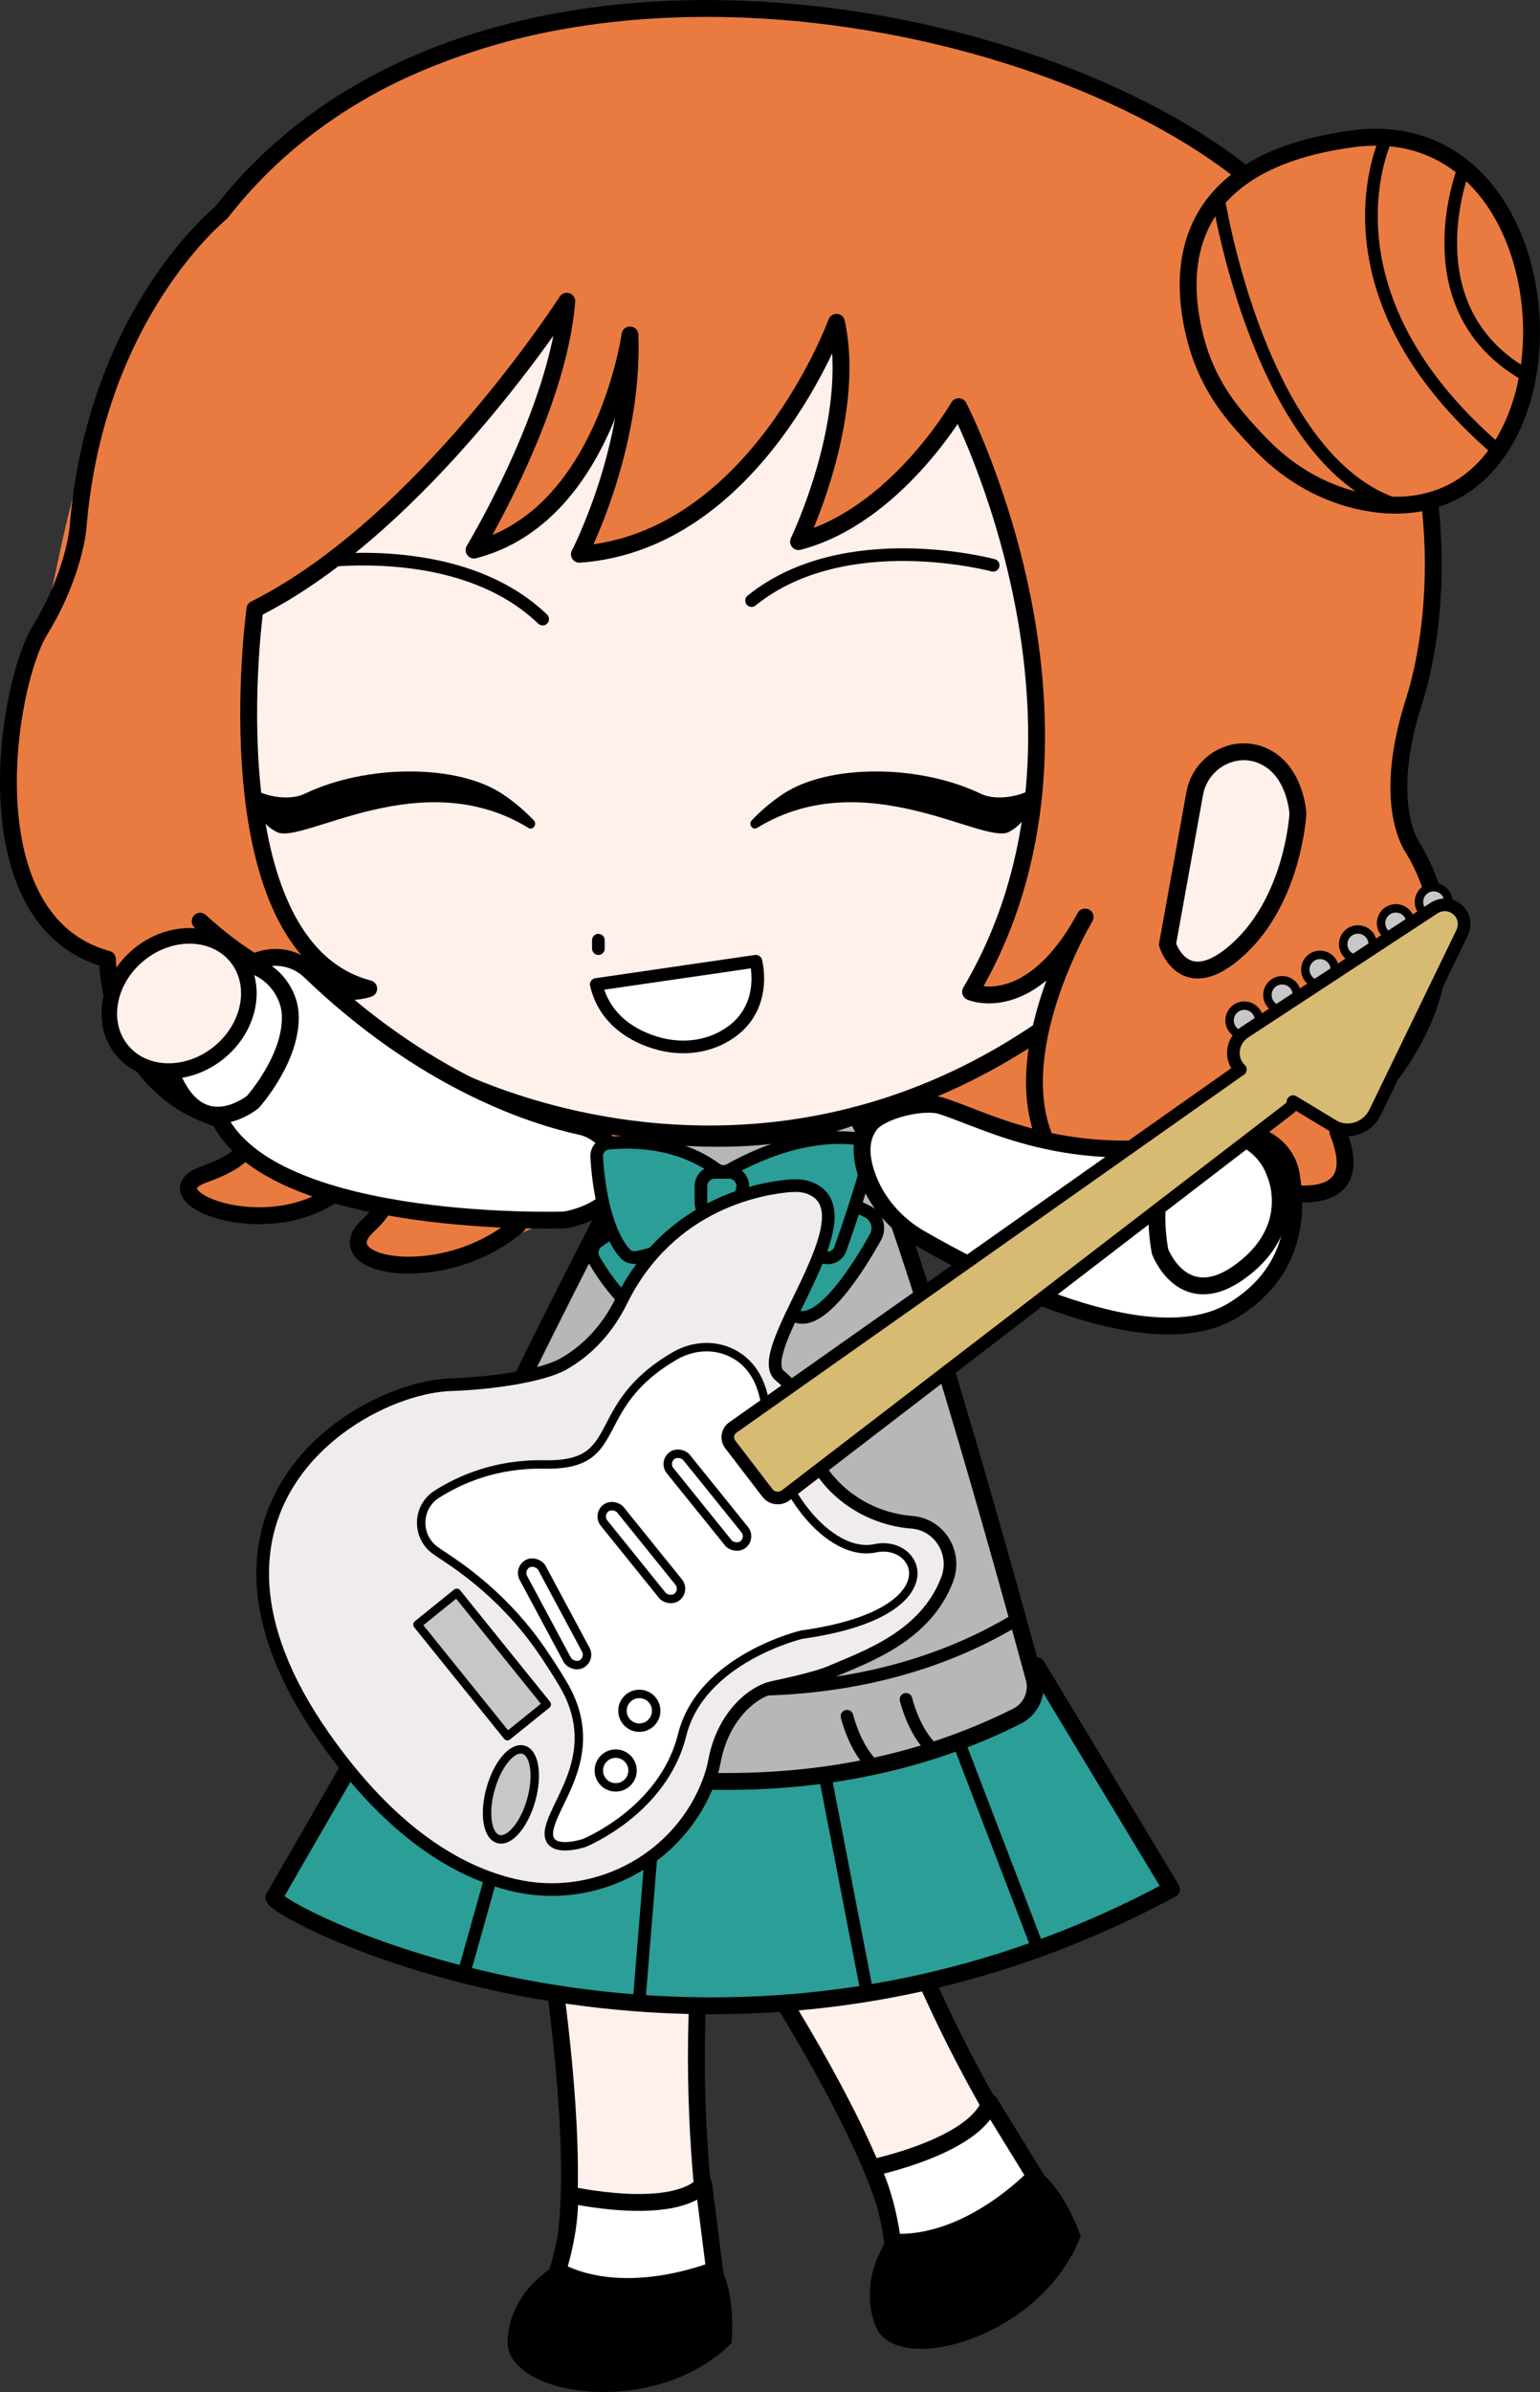 <?xml version="1.0" encoding="UTF-8"?>
<svg id="_レイヤー_2" data-name="レイヤー 2" xmlns="http://www.w3.org/2000/svg" viewBox="0 0 365.43 567.15">
  <rect x="0" y="0" width="365.43" height="567.15" fill="#333333" stroke="none"/>
  <defs>
    <style>
      .cls-1, .cls-2, .cls-3, .cls-4, .cls-5, .cls-6, .cls-7, .cls-8, .cls-9, .cls-10, .cls-11, .cls-12, .cls-13, .cls-14, .cls-15 {
        stroke: #000;
        stroke-linecap: round;
        stroke-linejoin: round;
      }

      .cls-1, .cls-4, .cls-5, .cls-6, .cls-7, .cls-8 {
        stroke-width: 4px;
      }

      .cls-1, .cls-9 {
        fill: #2b9e97;
      }

      .cls-16, .cls-5 {
        fill: #ea7b40;
      }

      .cls-17, .cls-6, .cls-11 {
        fill: #fff0eb;
      }

      .cls-2 {
        fill: #c7c7c7;
      }

      .cls-2, .cls-3 {
        stroke-width: 2px;
      }

      .cls-3, .cls-7, .cls-14 {
        fill: #fff;
      }

      .cls-4 {
        fill: #b7b7b7;
      }

      .cls-8, .cls-15 {
        fill: none;
      }

      .cls-9, .cls-10, .cls-13, .cls-14, .cls-15 {
        stroke-width: 3px;
      }

      .cls-10, .cls-12 {
        fill: #d8bb72;
      }

      .cls-11 {
        stroke-width: 3.7px;
      }

      .cls-12 {
        stroke-width: 3px;
      }

      .cls-13 {
        fill: #f1ecec;
      }
    </style>
  </defs>
  <g id="_レイヤー_1-2" data-name="レイヤー 1">
    <g id="character">
      <g id="face">
        <ellipse class="cls-17" cx="167.99" cy="154.42" rx="126" ry="113.5"/>
        <path class="cls-14" d="M141.49,233.42l37.87-5.51s3.34,12.09-7.96,18.07c-4.53,2.4-9.85,2.82-14.81,1.54-6.44-1.66-13.19-5.87-15.1-14.1Z"/>
        <line class="cls-15" x1="141.99" y1="222.92" x2="141.99" y2="224.92"/>
        <path class="cls-15" d="M72.35,133.6s35.89-6.49,56.42,13.19"/>
        <path class="cls-15" d="M235.67,134.03s-35.21-9.5-57.33,8.37"/>
        <path d="M244.83,186.99c.6-.53,1.38,.33,1.1,1.21-1,3.25-2.95,7.32-6.63,9.1-6.13,2.97-34.25-16.55-59.64-1.01-1.07,.66-2.16-.83-1.28-1.77,1.86-1.98,4.34-4.22,7.54-6.33,10.69-7.03,32.08-7.04,46.79,0,4.21,2.02,10.57,.17,12.12-1.2Z"/>
        <path d="M60.21,186.99c-.6-.53-1.38,.33-1.1,1.21,1,3.25,2.95,7.32,6.63,9.1,6.13,2.97,34.25-16.55,59.64-1.01,1.07,.66,2.16-.83,1.28-1.77-1.86-1.98-4.34-4.22-7.54-6.33-10.69-7.03-32.08-7.04-46.79,0-4.21,2.02-10.57,.17-12.12-1.2Z"/>
      </g>
      <path id="hair-color" class="cls-16" d="M227.49,96.42s-15.5,31.5-38,32c0,0,14.5-33.5,9-52,0,0-8.5,44.5-61,55,0,0,17.5-34.5,12-52,0,0-9.59,48.25-36.05,49.38,0,0,20.55-36.88,21.05-57.38,0,0-47.5,65.5-74,73,0,0-10.66,86.57,25.42,89.53-14.27,11.4,49.08,33.97,65.08,34.97,23.36,1.46-61,47-65.8,24.7,0,0,12.8-9.7,3.3-22.2,0,0-16.05,28.5-43.77,10.5,0,0,20.27-11,11.77-15.5s-28.5-5.5-31-39c0,0-30.14-9.15-22.82-53.33,0,0-1.68-8.17,6.82-24.67S16.71,9.16,171.85,2.04c0,0,191.14-.12,163.64,164.38,0,0-11.5,22.5,0,35s2.87,61.49-16.82,66c0,0,7.84,21-16.42,14.75,0,0-4.02,13.94-23.64,7.35-19.62-6.6-16.39-4.83-16.39-4.83,0,0-.81,6.23-15.02-.77,0,0,11.79,15-19.71,1.5-44.58-19.11-20.5-19.5,18.07-40.74,.43-.24,11.93-27.26,11.93-27.26,0,0-8.86,22.99-27.18,17.75,0,0,36.68-65.25-2.82-138.75Z"/>
      <g id="hair-line">
        <path class="cls-8" d="M47.49,218.42c24,22,40,16,40,16-38-10-27-90-27-90,40-20,74-73,74-73-2,26-22,59-22,59,31-8,37-51,37-51,1,27-12,52-12,52,42-3,61-55,61-55,5,23-9,52-9,52,23-6,38-32,38-32,0,0,39.64,76.49,2.82,138.75,0,0,14.18,6.25,27.18-17.75,0,0-42,70,31,73,0,0,7.52,1.5,13.76-8.25,0,0,23.24,6.25,15.24-13.75,0,0,39-31,18-67,0,0-8-10,0-35s12-87-44-128S108.49-21.58,52.49,50.42c0,0-30,24-34,75,0,0-1,11-9,24S-7.51,218.42,25.49,227.42c0,0,0,33,31,39,0,0,9,6-8,12-17,6,28,22,40-7,0,0,9.88,9.17-1.06,19.08-10.94,9.92,17.88,15.08,35.47,0"/>
        <path id="jaw" class="cls-8" d="M81.99,234.92c-5.9,9.32,82,65,164,10"/>
        <path class="cls-8" d="M227.49,285.42s6,9,25,6c0,0-3.82-2.5-5.91-9.25,0,0,8.2,8.13,17.06,3.19"/>
      </g>
      <path id="ear" class="cls-6" d="M283.5,188.14l-6.47,35.78s3.95,13,16.95,1c13-12,14-32,14-32,0,0-.5-10.54-8.61-13.84-6.87-2.8-14.55,1.76-15.87,9.06Z"/>
      <g id="dango">
        <path class="cls-5" d="M293.14,98.67c-4.15-5-7.3-10.77-9.09-17.02-4.38-15.33-5.95-43.02,36.94-48.74,55.18-7.36,57.08,96.88,2.58,86.09-8.97-1.78-17.13-6.38-23.6-12.84-2.11-2.11-4.46-4.62-6.84-7.48Z"/>
        <path class="cls-15" d="M289.13,47s9.86,62.91,42.86,72.91"/>
        <path class="cls-15" d="M328.99,32.63s-17.9,36.25,26.55,74.26"/>
        <path class="cls-15" d="M347.38,39.83s-13.36,33.56,15.12,49.32"/>
      </g>
      <g>
        <path class="cls-6" d="M124.99,429.92s19,94,5,115c0,0,10.84,24,40.42,0,0,0-12-55.13,.58-116,0,0-33.53-16.64-46,1Z"/>
        <path class="cls-7" d="M135.19,520.38s24.09,5.44,31.8-2.46l3.42,27s-24.42,23-40.42,0c0,0,5.4-12.08,5.2-24.54Z"/>
        <path d="M132.91,536.48s-12,5.88-12.46,18.66,34.54,18.78,53.11,.44c0,0,1.43-12.67-3.57-19.67,0,0-21.17,9.13-37.09,.56Z"/>
      </g>
      <g>
        <path class="cls-6" d="M160.3,435.81s56.12,77.76,52.05,102.67c0,0,19.78,17.38,36.81-16.69,0,0-33.7-45.25-47.38-105.89,0,0-37.41-1.3-41.48,19.91Z"/>
        <path class="cls-7" d="M206.95,513.98s24.18-4.99,27.94-15.37l14.26,23.18s-12.74,31.03-36.81,16.69c0,0-.07-13.23-5.4-24.5Z"/>
        <path d="M211.52,529.59s-8.5,10.31-3.64,22.14,39.21,2.84,48.55-21.53c0,0-3.93-12.13-11.37-16.44,0,0-15.51,17.05-33.54,15.83Z"/>
      </g>
      <g id="skirt">
        <path class="cls-1" d="M90.99,404.92l-26,45c1.57,4.41,104.18,56.7,213-2l-32-53s-67.65,43.66-155,10Z"/>
        <line class="cls-15" x1="124.45" y1="416.68" x2="110.12" y2="467.79"/>
        <line class="cls-15" x1="155.96" y1="421.76" x2="151.67" y2="474.37"/>
        <line class="cls-15" x1="195.74" y1="420.84" x2="205.55" y2="471.49"/>
        <line class="cls-15" x1="227.49" y1="413.01" x2="245.99" y2="461.21"/>
      </g>
      <g id="arm">
        <path class="cls-7" d="M137.99,267.14c-12-2.62-37.47-10.94-64.42-36.84-4.95-4.75-12.96-4.33-17.29,1-6.3,7.75-12.03,20.02-3.88,34.73,14.12,25.47,81.57,23.23,81.57,23.23,0,0,14.2-2.04,12.91-12.58-.53-4.31-4.64-8.61-8.88-9.54Z"/>
        <path class="cls-7" d="M45.68,231.51c6.96-5.97,17.89-4.03,21.92,4.21,.72,1.47,1.18,3.06,1.27,4.78,.53,10.28-8.85,20.76-8.85,20.76,0,0-12.15,10.04-18.98-5.74-6.83-15.78,4.45-23.84,4.45-23.84l.19-.16Z"/>
        <ellipse class="cls-11" cx="42.49" cy="237.92" rx="17.5" ry="15" transform="translate(-139.98 79.45) rotate(-38.9)"/>
      </g>
      <g id="vest">
        <path class="cls-4" d="M153.49,268.86s-42.71,79.95-62.11,129.74c-1.39,3.57,.39,7.58,3.96,8.97,20.38,7.97,86.29,29.28,145.96-.64,3.32-1.67,5.05-5.41,4.08-9-6.49-23.91-30.91-112.4-42.25-133.53,0,0-17.14,8.4-49.64,4.45Z"/>
        <path class="cls-15" d="M149.99,397.92s49.01,11.76,91.51-14.12"/>
        <path class="cls-15" d="M200.99,406.92s1.82,7.76,6.41,11.88"/>
        <path class="cls-15" d="M214.99,402.92s1.82,7.76,6.41,11.88"/>
      </g>
      <g id="ribbon">
        <path class="cls-9" d="M177.56,286.68s2.82,20,10.7,25.06c6.07,3.89,15.47-11.23,19.48-18.41,1.18-2.11,.44-4.8-1.68-5.94-5.13-2.76-15.39-6.31-28.5-.71Z"/>
        <path class="cls-9" d="M169.05,287s-12.36-3.27-27.2,7.4c-1.34,.97-1.72,2.8-.9,4.24,2.19,3.83,7.03,11.08,14.12,15.06,2.02,1.13,4.58,.62,5.95-1.25,3.5-4.79,9.59-14.88,8.03-25.44Z"/>
        <path class="cls-9" d="M169.83,277.14c-3.23-2.42-11.67-7.37-25.46-6.08-1.65,.15-2.88,1.61-2.78,3.26,.32,5.4,1.59,16.97,6.68,22.86,.71,.83,1.84,1.16,2.91,.94,3.42-.69,11.38-2.83,18.15-8.61,1.14-.98,2.79-1.05,3.97-.12,3.38,2.67,11.07,7.62,22.84,8.83,1.42,.15,2.76-.69,3.24-2.03,1.41-3.91,4.4-12.52,7.07-22.24,.49-1.79-.68-3.61-2.52-3.89-5.15-.78-15.99-.88-30.79,7.31-1.05,.58-2.35,.49-3.31-.23Z"/>
        <path class="cls-9" d="M169.58,277.97h3.42c2.13,0,3.69,2.02,3.15,4.08l-1.03,3.94c-.37,1.43-1.67,2.43-3.15,2.43h-2.39c-1.8,0-3.25-1.46-3.25-3.25v-3.94c0-1.8,1.46-3.25,3.25-3.25Z"/>
      </g>
      <g id="arm-2" data-name="arm">
        <path class="cls-7" d="M223.3,262.18c11.72,3.69,32.37,16.08,68.63,7.01,6.65-1.67,13.4,2.69,14.51,9.46,1.61,9.86,.49,23.35-13.9,32.06-19.79,11.97-58.94-8.27-74.22-17.1-5.81-3.36-10.39-8.59-12.61-14.92-1.43-4.08-1.87-8.54,.72-11.99,2.6-3.48,12.73-5.82,16.87-4.51Z"/>
        <path class="cls-7" d="M302.52,278.1c-3.07-8.64-13.52-12.39-21.11-7.24-1.35,.92-2.55,2.07-3.48,3.51-5.57,8.66-2.64,22.41-2.64,22.41,0,0,5.55,14.75,19.32,4.46,13.77-10.29,7.99-22.9,7.99-22.9l-.08-.24Z"/>
      </g>
    </g>
    <g id="guitar">
      <path class="cls-13" d="M188.09,281.11c-6.42,.42-28.98,3.62-40.7,27.44-3.05,6.21-7.73,11.51-13.76,14.89-5.15,2.89-17.63,4.6-26.54,4.87-21.49,.66-68.41,28.87-30.33,83.36,16.07,22.99,32.1,32.27,45.27,35.33,18.65,4.33,37.99-5.43,45.52-23.04,.88-2.07,1.58-4.22,1.99-6.41,1.97-10.48,8.83-16.43,14.01-17.51,3.36-.7,10.31-2.24,13.46-3.59,8.54-3.66,22.62-8.43,27.76-22,2.31-6.11-1.69-12.85-8.19-13.5-.09,0-.18-.02-.27-.02-12.64-1.04-23.33-10.06-25.7-22.51-.08-.44-.16-.89-.24-1.34,0,0,1.86-5.05-5.3-10.86s22.27-38.75,7.02-44.55c-1.27-.48-2.64-.62-3.99-.53Z"/>
      <path class="cls-3" d="M103.34,367.64c-4.65-3.3-4.5-10.29,.3-13.35,5.53-3.52,14.13-7.29,25.47-7.06,19.82,.4,9.9-13.5,31.04-25.76,4.22-2.45,9.43-2.81,13.76-.55,3.7,1.93,7.22,5.89,7.88,13.87,1.49,17.97,14.95,34.61,25.89,32.31,10.94-2.3,18.43,15.5-17.45,20.48,0,0-23.86,5.65-28.36,23.78s-23.31,25.64-23.31,25.64c0,0-9.91,3.27-8.11-3.78s12.51-18.35,3.07-34.1c-1.72-2.87-3.44-5.51-5.09-7.91-6.04-8.76-13.83-16.14-22.73-21.97-.8-.52-1.59-1.06-2.36-1.61Z"/>
      <path class="cls-10" d="M294.32,253.58l-120.43,84.89c-1.3,.92-1.58,2.74-.6,4.01l8.79,11.47c1.05,1.38,3.02,1.63,4.39,.58l119.5-91.72c.52-.4,.83-1,.87-1.61"/>
      <g>
        <circle class="cls-2" cx="295.27" cy="241.94" r="3.5"/>
        <circle class="cls-2" cx="304.25" cy="235.92" r="3.5"/>
        <circle class="cls-2" cx="313.24" cy="229.9" r="3.5"/>
        <circle class="cls-2" cx="322.23" cy="223.88" r="3.5"/>
        <circle class="cls-2" cx="331.22" cy="218.87" r="3.5"/>
        <circle class="cls-2" cx="340.21" cy="213.85" r="3.5"/>
      </g>
      <path class="cls-12" d="M306.84,261.2l9.47,5.73c3.48,2.1,8.15,.61,10-3.2l20.61-42.51c2.08-4.37-2.69-8.5-6.74-5.85l-44.81,29.36c-3.12,2.05-3.63,6.39-1.05,8.84"/>
      <circle class="cls-3" cx="151.71" cy="405.63" r="4"/>
      <circle class="cls-3" cx="146.1" cy="419.79" r="4"/>
      <rect class="cls-3" x="165.36" y="342.18" width="5" height="27" rx="2.5" ry="2.5" transform="translate(-186.13 184.29) rotate(-38.9)"/>
      <rect class="cls-3" x="149.69" y="354.61" width="5" height="27" rx="2.5" ry="2.5" transform="translate(-197.41 177.21) rotate(-38.9)"/>
      <rect class="cls-3" x="129.08" y="369.17" width="5" height="27" rx="2.5" ry="2.5" transform="translate(-165.24 107.63) rotate(-28.21)"/>
      <rect class="cls-2" x="108.4" y="377.65" width="12" height="34" transform="translate(-222.46 159.36) rotate(-38.9)"/>
      <ellipse class="cls-2" cx="121.24" cy="425.47" rx="11" ry="5" transform="translate(-321.17 426.88) rotate(-74.28)"/>
    </g>
  </g>
</svg>